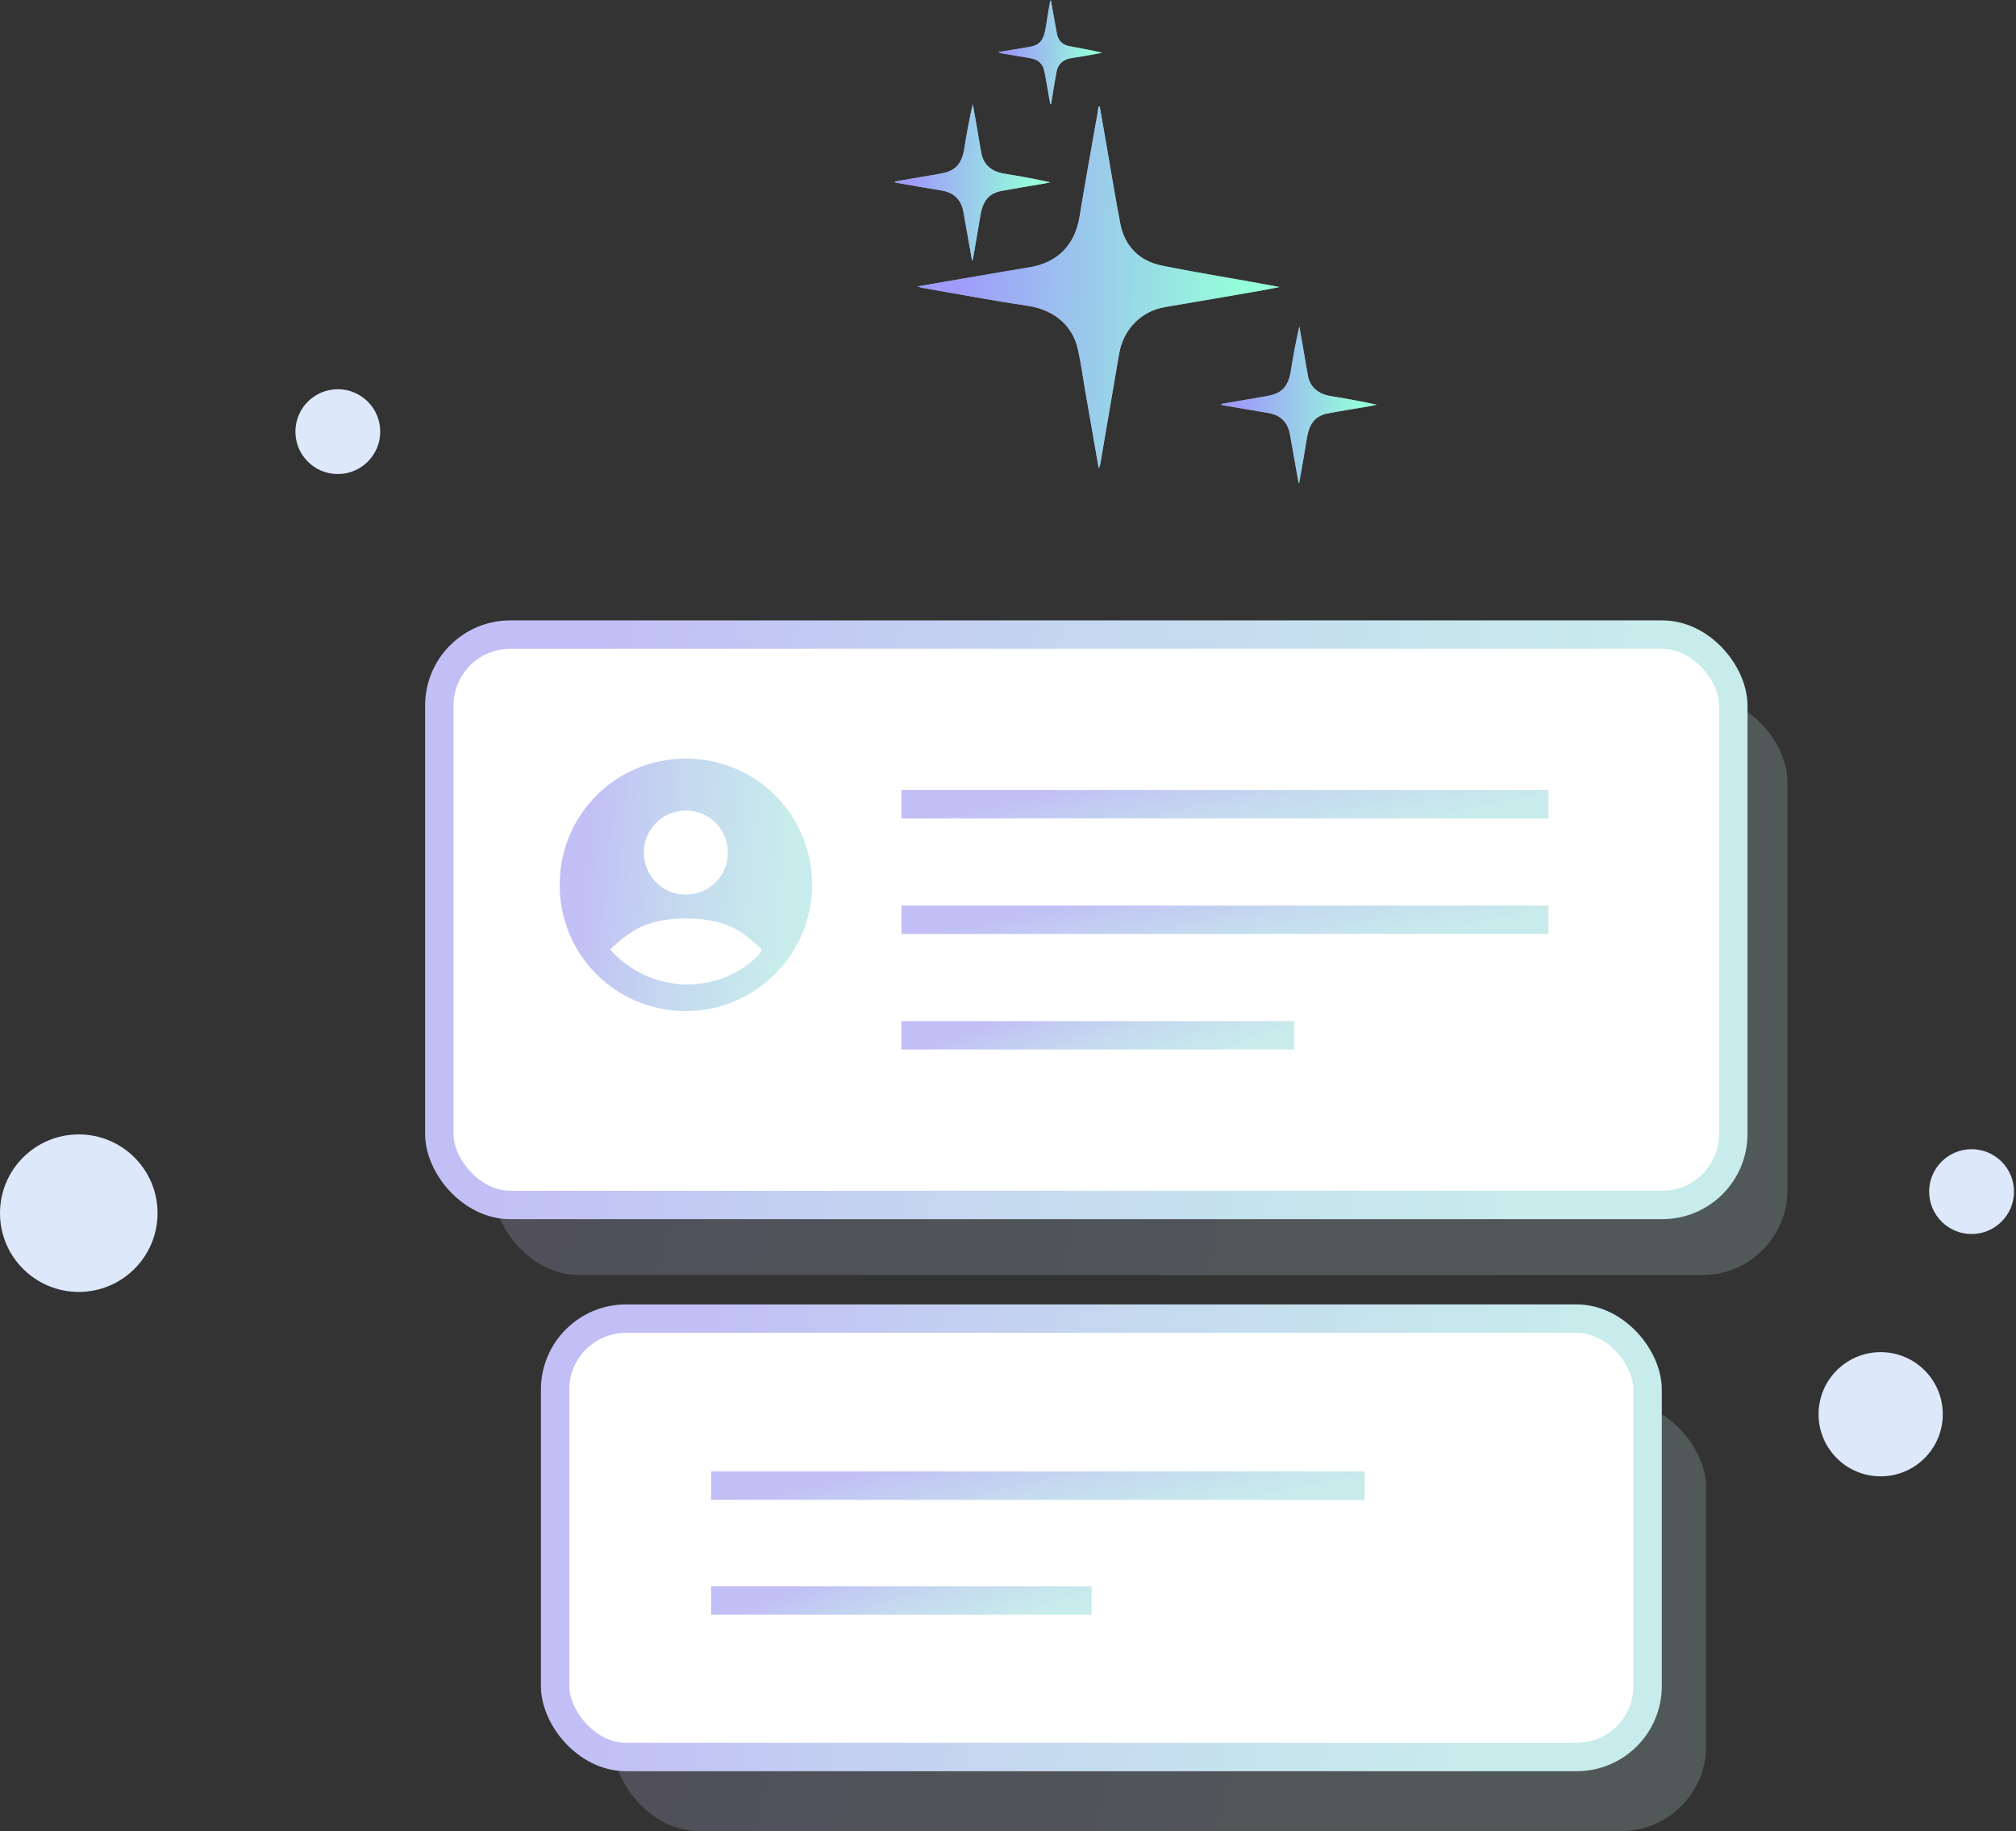 <svg width="142" height="129" viewBox="0 0 142 129" fill="none" xmlns="http://www.w3.org/2000/svg">
<rect x="0" y="0" width="142" height="129" fill="#333333" stroke="none"/>
<path d="M132.468 104.007C134.885 104.007 136.843 102.049 136.843 99.633C136.843 97.217 134.885 95.258 132.468 95.258C130.052 95.258 128.094 97.217 128.094 99.633C128.094 102.049 130.052 104.007 132.468 104.007Z" fill="#DEE8FB"/>
<path d="M138.871 86.935C140.521 86.935 141.859 85.598 141.859 83.948C141.859 82.298 140.521 80.96 138.871 80.96C137.221 80.96 135.883 82.298 135.883 83.948C135.883 85.598 137.221 86.935 138.871 86.935Z" fill="#DEE8FB"/>
<path d="M23.794 33.396C25.444 33.396 26.782 32.059 26.782 30.409C26.782 28.759 25.444 27.421 23.794 27.421C22.144 27.421 20.807 28.759 20.807 30.409C20.807 32.059 22.144 33.396 23.794 33.396Z" fill="#DEE8FB"/>
<path d="M5.548 91.015C8.613 91.015 11.097 88.53 11.097 85.466C11.097 82.402 8.613 79.918 5.548 79.918C2.484 79.918 0 82.402 0 85.466C0 88.53 2.484 91.015 5.548 91.015Z" fill="#DEE8FB"/>
<rect opacity="0.2" x="43.222" y="98.778" width="76.953" height="30.222" rx="6" fill="url(#paint0_linear_250_6553)"/>
<rect x="39.099" y="92.895" width="76.953" height="30.886" rx="5" fill="white" stroke="url(#paint1_linear_250_6553)" stroke-width="2" stroke-miterlimit="10"/>
<path d="M50.091 104.661H96.125" stroke="url(#paint2_linear_250_6553)" stroke-width="2" stroke-miterlimit="10"/>
<path d="M50.091 112.75H76.887" stroke="url(#paint3_linear_250_6553)" stroke-width="2" stroke-miterlimit="10"/>
<rect opacity="0.2" x="34.759" y="49.083" width="91.144" height="40.744" rx="6" fill="url(#paint4_linear_250_6553)"/>
<rect x="30.943" y="44.706" width="91.144" height="40.183" rx="5" fill="white" stroke="url(#paint5_linear_250_6553)" stroke-width="2" stroke-miterlimit="10"/>
<path d="M48.311 71.231C43.373 71.231 39.423 67.278 39.423 62.337C39.423 57.396 43.373 53.443 48.311 53.443C53.249 53.443 57.199 57.396 57.199 62.337C57.199 67.18 53.249 71.231 48.311 71.231Z" fill="url(#paint6_linear_250_6553)"/>
<path d="M53.644 66.883C52.261 65.5 50.977 64.709 48.311 64.709C45.546 64.709 44.361 65.598 42.978 66.883C44.262 68.366 46.237 69.354 48.41 69.354C50.385 69.354 52.162 68.563 53.446 67.278C53.446 67.18 53.644 67.081 53.644 66.883C53.644 66.883 53.742 66.883 53.644 66.883Z" fill="white"/>
<path d="M48.309 63.029C49.946 63.029 51.272 61.701 51.272 60.064C51.272 58.427 49.946 57.099 48.309 57.099C46.673 57.099 45.347 58.427 45.347 60.064C45.347 61.701 46.673 63.029 48.309 63.029Z" fill="white"/>
<path d="M63.495 64.798H109.067" stroke="url(#paint7_linear_250_6553)" stroke-width="2" stroke-miterlimit="10"/>
<path d="M63.495 56.66H109.067" stroke="url(#paint8_linear_250_6553)" stroke-width="2" stroke-miterlimit="10"/>
<path d="M63.495 72.936H91.163" stroke="url(#paint9_linear_250_6553)" stroke-width="2" stroke-miterlimit="10"/>
<g clip-path="url(#clip0_250_6553)">
<path d="M77.461 7.497C77.64 8.529 77.819 9.561 78 10.593C78.302 12.318 78.576 14.048 78.913 15.766C79.228 17.372 80.275 18.392 81.828 18.708C84.574 19.268 87.349 19.689 90.125 20.221C89.716 20.3 89.307 20.387 88.897 20.458C86.618 20.852 84.341 21.248 82.061 21.632C80.385 21.914 79.12 23.198 78.826 24.928C78.384 27.532 77.938 30.135 77.491 32.739C77.48 32.801 77.446 32.861 77.391 33C77.064 31.121 76.751 29.325 76.438 27.53C76.264 26.533 76.135 25.525 75.908 24.541C75.592 23.166 74.483 21.848 72.348 21.535C69.886 21.174 67.439 20.705 64.985 20.28C64.894 20.264 64.805 20.23 64.62 20.179C67.317 19.718 69.915 19.259 72.519 18.831C74.481 18.509 75.713 17.257 76.034 15.292C76.431 12.862 76.876 10.439 77.3 8.013C77.329 7.842 77.353 7.669 77.379 7.496C77.406 7.496 77.433 7.496 77.461 7.496V7.497Z" fill="#94A3B8"/>
<path d="M77.461 7.497C77.64 8.529 77.819 9.561 78 10.593C78.302 12.318 78.576 14.048 78.913 15.766C79.228 17.372 80.275 18.392 81.828 18.708C84.574 19.268 87.349 19.689 90.125 20.221C89.716 20.3 89.307 20.387 88.897 20.458C86.618 20.852 84.341 21.248 82.061 21.632C80.385 21.914 79.12 23.198 78.826 24.928C78.384 27.532 77.938 30.135 77.491 32.739C77.48 32.801 77.446 32.861 77.391 33C77.064 31.121 76.751 29.325 76.438 27.53C76.264 26.533 76.135 25.525 75.908 24.541C75.592 23.166 74.483 21.848 72.348 21.535C69.886 21.174 67.439 20.705 64.985 20.28C64.894 20.264 64.805 20.23 64.62 20.179C67.317 19.718 69.915 19.259 72.519 18.831C74.481 18.509 75.713 17.257 76.034 15.292C76.431 12.862 76.876 10.439 77.3 8.013C77.329 7.842 77.353 7.669 77.379 7.496C77.406 7.496 77.433 7.496 77.461 7.496V7.497Z" fill="url(#paint10_linear_250_6553)"/>
<path d="M68.466 18.341C68.265 17.209 68.062 16.078 67.863 14.946C67.708 14.058 67.186 13.558 66.3 13.416C65.229 13.245 64.161 13.052 63.092 12.868C63.074 12.864 63.059 12.842 63 12.793C63.594 12.69 64.152 12.592 64.71 12.496C65.272 12.399 65.836 12.318 66.393 12.203C67.34 12.008 67.76 11.496 67.926 10.443C68.089 9.404 68.282 8.37 68.519 7.33C68.606 7.821 68.695 8.312 68.78 8.803C68.897 9.473 69 10.145 69.127 10.812C69.278 11.607 69.861 12.095 70.735 12.234C71.815 12.407 72.891 12.604 73.978 12.845C73.796 12.882 73.613 12.922 73.429 12.953C72.479 13.117 71.525 13.265 70.577 13.442C69.645 13.616 69.22 14.145 69.045 15.242C68.879 16.279 68.691 17.312 68.512 18.347C68.497 18.345 68.482 18.344 68.466 18.342V18.341Z" fill="#94A3B8"/>
<path d="M68.466 18.341C68.265 17.209 68.062 16.078 67.863 14.946C67.708 14.058 67.186 13.558 66.3 13.416C65.229 13.245 64.161 13.052 63.092 12.868C63.074 12.864 63.059 12.842 63 12.793C63.594 12.69 64.152 12.592 64.71 12.496C65.272 12.399 65.836 12.318 66.393 12.203C67.34 12.008 67.76 11.496 67.926 10.443C68.089 9.404 68.282 8.37 68.519 7.33C68.606 7.821 68.695 8.312 68.78 8.803C68.897 9.473 69 10.145 69.127 10.812C69.278 11.607 69.861 12.095 70.735 12.234C71.815 12.407 72.891 12.604 73.978 12.845C73.796 12.882 73.613 12.922 73.429 12.953C72.479 13.117 71.525 13.265 70.577 13.442C69.645 13.616 69.22 14.145 69.045 15.242C68.879 16.279 68.691 17.312 68.512 18.347C68.497 18.345 68.482 18.344 68.466 18.342V18.341Z" fill="url(#paint11_linear_250_6553)"/>
<path d="M73.977 7.33C73.894 6.861 73.813 6.391 73.728 5.922C73.668 5.588 73.622 5.251 73.537 4.924C73.411 4.437 73.068 4.181 72.579 4.101C71.899 3.989 71.218 3.871 70.539 3.754C70.48 3.743 70.423 3.711 70.32 3.672C71.095 3.542 71.819 3.423 72.541 3.298C73.237 3.178 73.528 2.811 73.661 1.925C73.746 1.351 73.848 0.78 73.945 0.208C73.953 0.158 73.979 0.111 74.019 0C74.168 0.839 74.298 1.61 74.445 2.377C74.536 2.855 74.832 3.159 75.311 3.251C76.082 3.401 76.857 3.533 77.637 3.716C77.18 3.799 76.724 3.885 76.267 3.965C75.965 4.017 75.659 4.05 75.36 4.112C74.832 4.223 74.509 4.562 74.411 5.084C74.272 5.827 74.16 6.573 74.038 7.318C74.017 7.322 73.997 7.326 73.977 7.331V7.33Z" fill="#94A3B8"/>
<path d="M73.977 7.33C73.894 6.861 73.813 6.391 73.728 5.922C73.668 5.588 73.622 5.251 73.537 4.924C73.411 4.437 73.068 4.181 72.579 4.101C71.899 3.989 71.218 3.871 70.539 3.754C70.48 3.743 70.423 3.711 70.32 3.672C71.095 3.542 71.819 3.423 72.541 3.298C73.237 3.178 73.528 2.811 73.661 1.925C73.746 1.351 73.848 0.78 73.945 0.208C73.953 0.158 73.979 0.111 74.019 0C74.168 0.839 74.298 1.61 74.445 2.377C74.536 2.855 74.832 3.159 75.311 3.251C76.082 3.401 76.857 3.533 77.637 3.716C77.18 3.799 76.724 3.885 76.267 3.965C75.965 4.017 75.659 4.05 75.36 4.112C74.832 4.223 74.509 4.562 74.411 5.084C74.272 5.827 74.16 6.573 74.038 7.318C74.017 7.322 73.997 7.326 73.977 7.331V7.33Z" fill="url(#paint12_linear_250_6553)"/>
</g>
<path d="M91.466 34.011C91.265 32.879 91.062 31.748 90.863 30.616C90.708 29.728 90.186 29.228 89.3 29.086C88.229 28.915 87.161 28.723 86.092 28.538C86.074 28.535 86.059 28.512 86 28.464C86.594 28.361 87.152 28.262 87.71 28.166C88.272 28.069 88.836 27.988 89.393 27.873C90.34 27.679 90.76 27.166 90.926 26.113C91.089 25.075 91.282 24.041 91.519 23C91.606 23.491 91.695 23.982 91.78 24.474C91.897 25.143 92 25.815 92.127 26.482C92.278 27.277 92.861 27.765 93.735 27.905C94.815 28.077 95.891 28.274 96.978 28.516C96.796 28.552 96.613 28.592 96.429 28.624C95.479 28.787 94.525 28.935 93.577 29.113C92.645 29.287 92.22 29.815 92.045 30.913C91.879 31.949 91.691 32.983 91.512 34.017C91.497 34.016 91.482 34.014 91.466 34.012V34.011Z" fill="#94A3B8"/>
<path d="M91.466 34.011C91.265 32.879 91.062 31.748 90.863 30.616C90.708 29.728 90.186 29.228 89.3 29.086C88.229 28.915 87.161 28.723 86.092 28.538C86.074 28.535 86.059 28.512 86 28.464C86.594 28.361 87.152 28.262 87.71 28.166C88.272 28.069 88.836 27.988 89.393 27.873C90.34 27.679 90.76 27.166 90.926 26.113C91.089 25.075 91.282 24.041 91.519 23C91.606 23.491 91.695 23.982 91.78 24.474C91.897 25.143 92 25.815 92.127 26.482C92.278 27.277 92.861 27.765 93.735 27.905C94.815 28.077 95.891 28.274 96.978 28.516C96.796 28.552 96.613 28.592 96.429 28.624C95.479 28.787 94.525 28.935 93.577 29.113C92.645 29.287 92.22 29.815 92.045 30.913C91.879 31.949 91.691 32.983 91.512 34.017C91.497 34.016 91.482 34.014 91.466 34.012V34.011Z" fill="url(#paint13_linear_250_6553)"/>
<defs>
<linearGradient id="paint0_linear_250_6553" x1="50.819" y1="106.753" x2="108.719" y2="121.705" gradientUnits="userSpaceOnUse">
<stop stop-color="#C1BFF5"/>
<stop offset="0.529" stop-color="#C5DAEF"/>
<stop offset="1" stop-color="#C8EBEC"/>
</linearGradient>
<linearGradient id="paint1_linear_250_6553" x1="46.696" y1="101.045" x2="104.75" y2="115.715" gradientUnits="userSpaceOnUse">
<stop stop-color="#C1BFF5"/>
<stop offset="0.529" stop-color="#C5DAEF"/>
<stop offset="1" stop-color="#C8EBEC"/>
</linearGradient>
<linearGradient id="paint2_linear_250_6553" x1="54.636" y1="104.925" x2="56.256" y2="112.491" gradientUnits="userSpaceOnUse">
<stop stop-color="#C1BFF5"/>
<stop offset="0.529" stop-color="#C5DAEF"/>
<stop offset="1" stop-color="#C8EBEC"/>
</linearGradient>
<linearGradient id="paint3_linear_250_6553" x1="52.736" y1="113.014" x2="55.301" y2="119.984" gradientUnits="userSpaceOnUse">
<stop stop-color="#C1BFF5"/>
<stop offset="0.529" stop-color="#C5DAEF"/>
<stop offset="1" stop-color="#C8EBEC"/>
</linearGradient>
<linearGradient id="paint4_linear_250_6553" x1="43.756" y1="59.834" x2="113.327" y2="75.618" gradientUnits="userSpaceOnUse">
<stop stop-color="#C1BFF5"/>
<stop offset="0.529" stop-color="#C5DAEF"/>
<stop offset="1" stop-color="#C8EBEC"/>
</linearGradient>
<linearGradient id="paint5_linear_250_6553" x1="39.941" y1="55.31" x2="109.416" y2="71.292" gradientUnits="userSpaceOnUse">
<stop stop-color="#C1BFF5"/>
<stop offset="0.529" stop-color="#C5DAEF"/>
<stop offset="1" stop-color="#C8EBEC"/>
</linearGradient>
<linearGradient id="paint6_linear_250_6553" x1="41.178" y1="58.137" x2="55.3" y2="59.568" gradientUnits="userSpaceOnUse">
<stop stop-color="#C1BFF5"/>
<stop offset="0.529" stop-color="#C5DAEF"/>
<stop offset="1" stop-color="#C8EBEC"/>
</linearGradient>
<linearGradient id="paint7_linear_250_6553" x1="67.993" y1="65.062" x2="69.629" y2="72.622" gradientUnits="userSpaceOnUse">
<stop stop-color="#C1BFF5"/>
<stop offset="0.529" stop-color="#C5DAEF"/>
<stop offset="1" stop-color="#C8EBEC"/>
</linearGradient>
<linearGradient id="paint8_linear_250_6553" x1="67.993" y1="56.924" x2="69.629" y2="64.484" gradientUnits="userSpaceOnUse">
<stop stop-color="#C1BFF5"/>
<stop offset="0.529" stop-color="#C5DAEF"/>
<stop offset="1" stop-color="#C8EBEC"/>
</linearGradient>
<linearGradient id="paint9_linear_250_6553" x1="66.226" y1="73.2" x2="68.728" y2="80.222" gradientUnits="userSpaceOnUse">
<stop stop-color="#C1BFF5"/>
<stop offset="0.529" stop-color="#C5DAEF"/>
<stop offset="1" stop-color="#C8EBEC"/>
</linearGradient>
<linearGradient id="paint10_linear_250_6553" x1="67.41" y1="16.324" x2="87.64" y2="16.975" gradientUnits="userSpaceOnUse">
<stop stop-color="#9F9BFB"/>
<stop offset="1" stop-color="#94FFD9"/>
</linearGradient>
<linearGradient id="paint11_linear_250_6553" x1="64.201" y1="11.143" x2="72.908" y2="11.423" gradientUnits="userSpaceOnUse">
<stop stop-color="#9F9BFB"/>
<stop offset="1" stop-color="#94FFD9"/>
</linearGradient>
<linearGradient id="paint12_linear_250_6553" x1="71.121" y1="2.538" x2="76.924" y2="2.724" gradientUnits="userSpaceOnUse">
<stop stop-color="#9F9BFB"/>
<stop offset="1" stop-color="#94FFD9"/>
</linearGradient>
<linearGradient id="paint13_linear_250_6553" x1="87.201" y1="26.814" x2="95.908" y2="27.093" gradientUnits="userSpaceOnUse">
<stop stop-color="#9F9BFB"/>
<stop offset="1" stop-color="#94FFD9"/>
</linearGradient>
<clipPath id="clip0_250_6553">
<rect width="27.125" height="33" fill="white" transform="translate(63)"/>
</clipPath>
</defs>
</svg>
